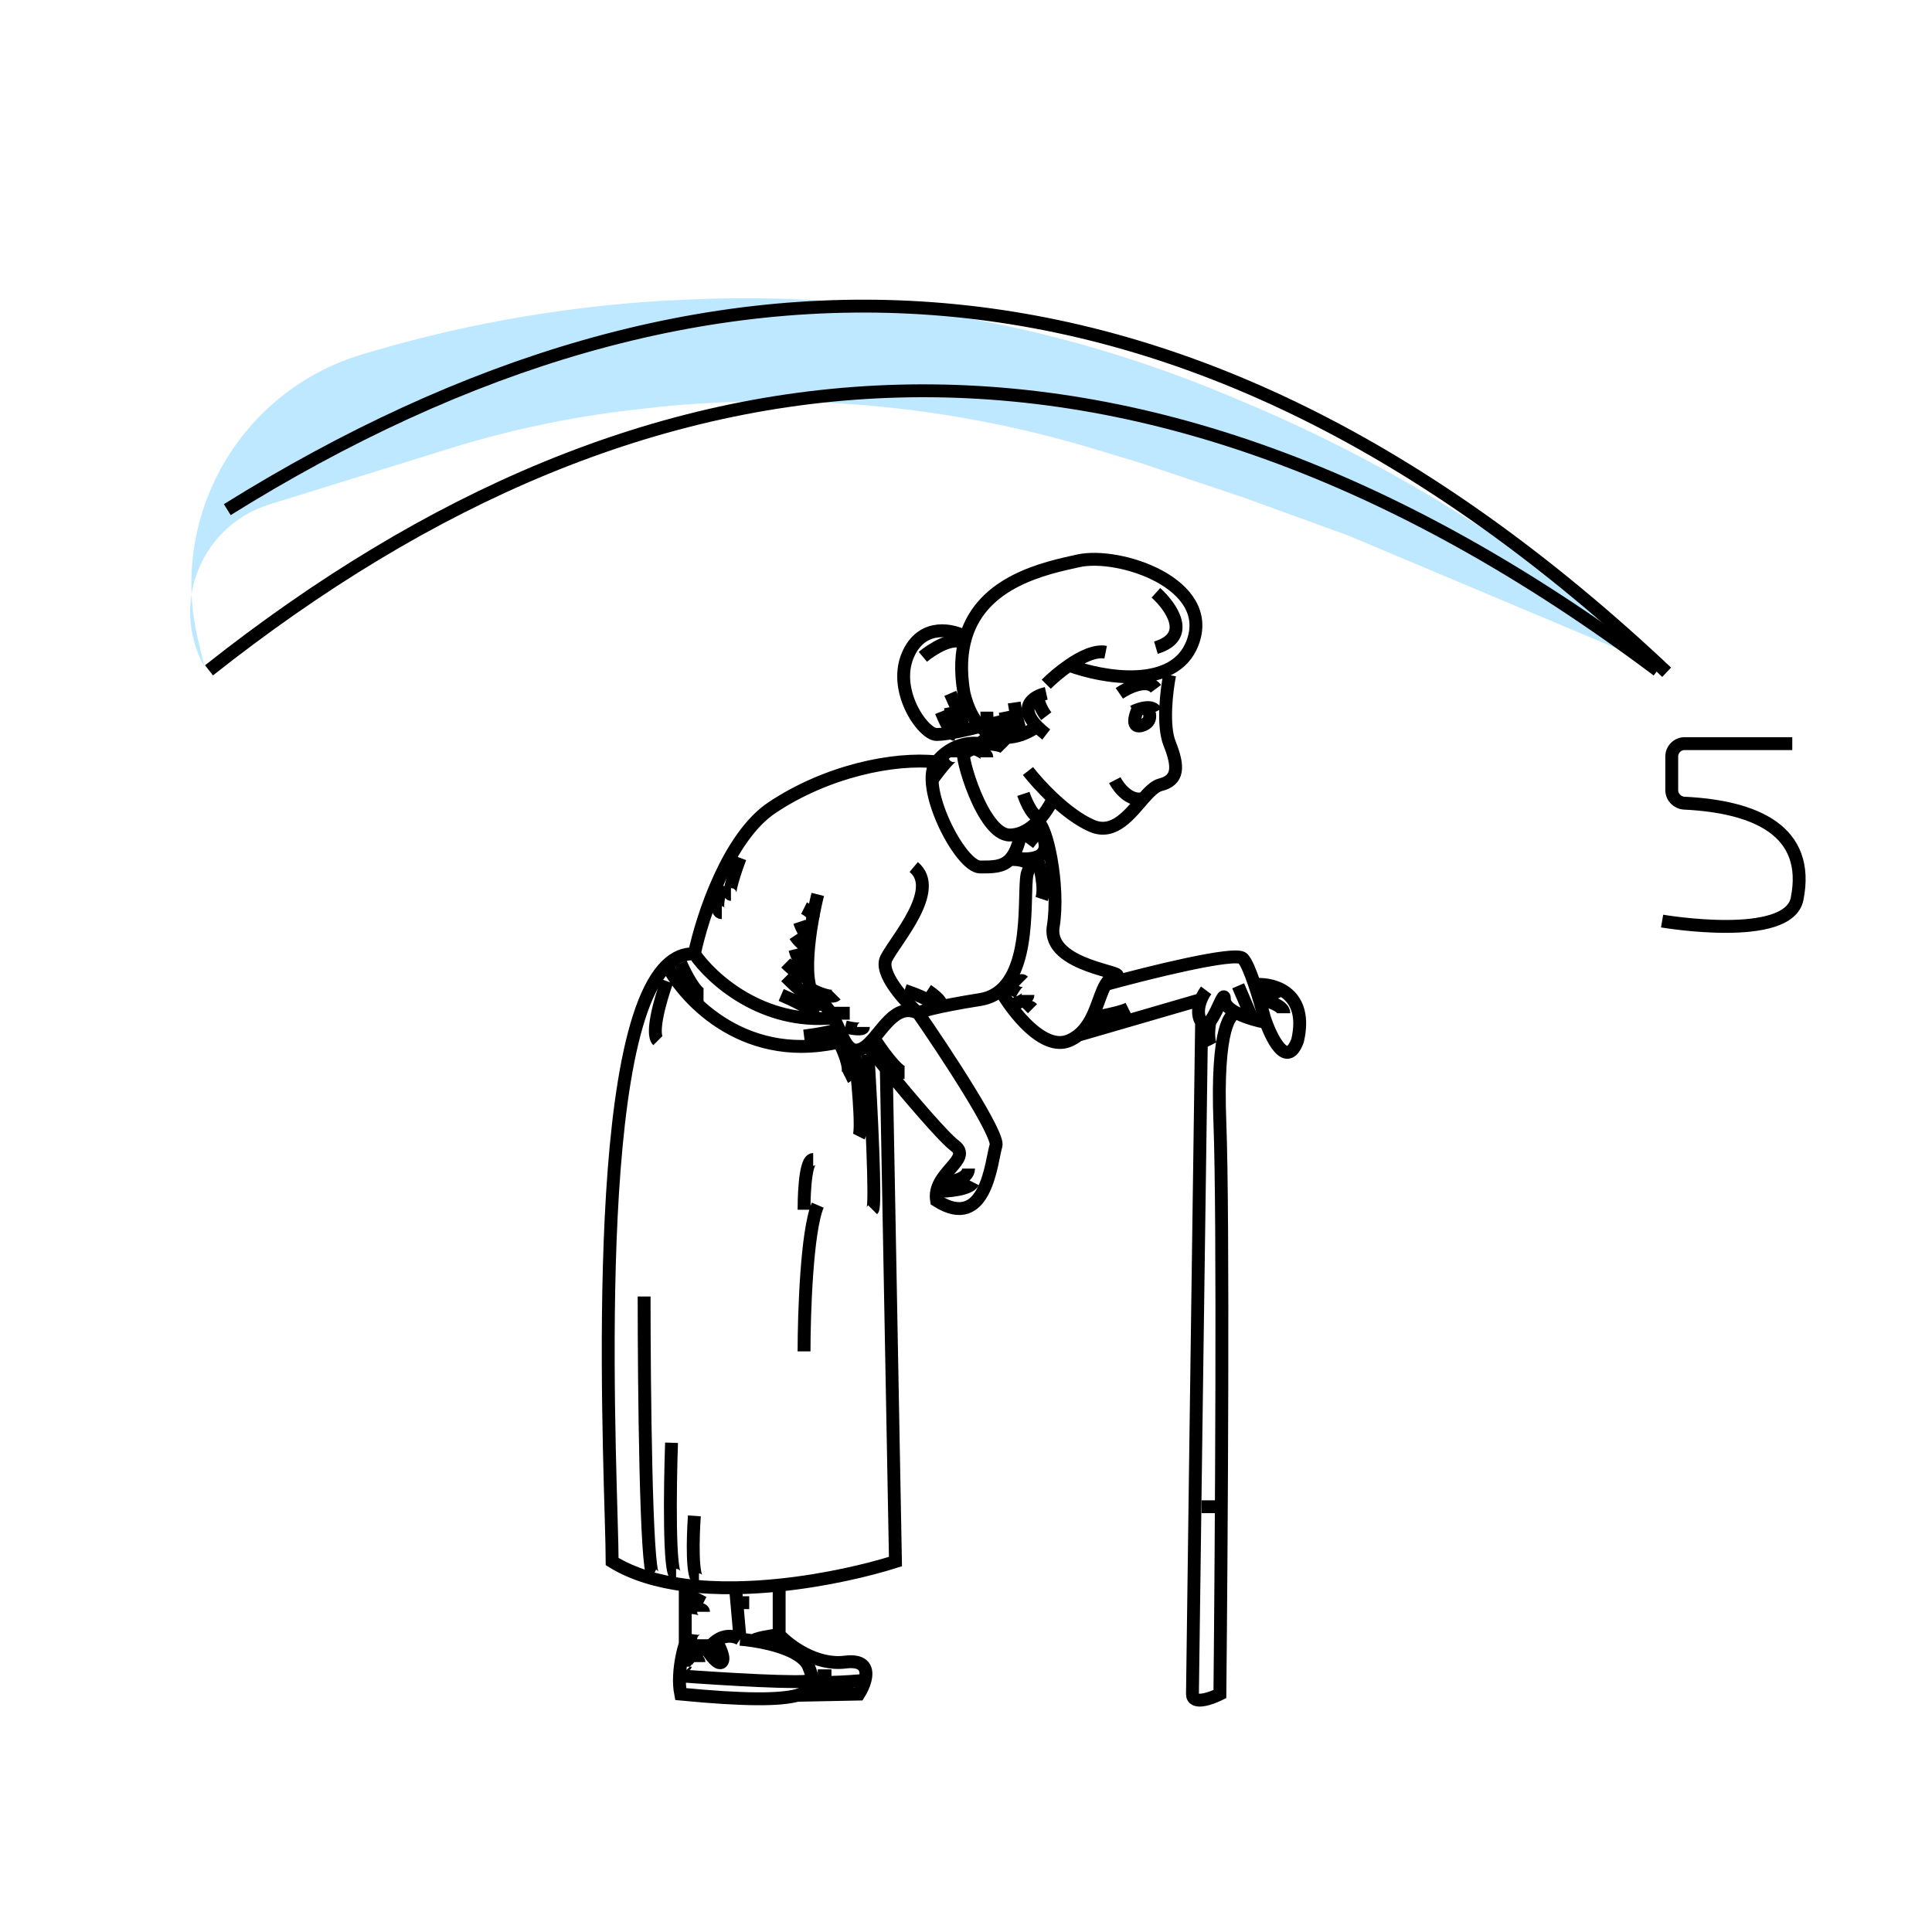 <svg width="150" height="150" viewBox="0 0 150 150" fill="none" xmlns="http://www.w3.org/2000/svg">
    <path d="M139.152 57.735H130.794C130.242 57.735 129.794 58.182 129.794 58.735V61.343C129.794 61.889 130.233 62.332 130.778 62.358C136.304 62.63 140.587 64.498 139.526 69.789C138.844 73.191 129.045 71.511 129.045 71.511" stroke="#000" strokeLinecap="round"/>
    <path d="M78.746 66.604C80.047 66.841 82.223 66.675 80.52 64.121" stroke="#000"/>
    <path d="M67.748 80.44C68.339 81.386 69.664 83.278 70.231 83.278M73.069 91.793C73.779 91.793 75.198 91.58 75.198 90.729M72.715 92.503C73.543 92.503 75.269 92.361 75.553 91.793M62.426 93.922C62.426 93.567 62.426 90.019 63.136 90.019M62.426 104.92C62.426 101.963 62.639 95.554 63.49 93.567M53.202 129.399C53.202 129.281 53.273 129.115 53.557 129.399M52.847 128.335C53.32 128.453 54.266 128.761 54.266 129.044M53.202 127.27C53.675 127.389 54.621 127.554 54.621 127.27M53.202 124.787C53.675 124.787 54.621 124.858 54.621 125.142M53.202 123.723L54.621 124.432M57.105 124.432H58.169M63.49 130.109H64.555M52.138 112.015C52.02 115.445 51.925 122.304 52.492 122.304M53.911 117.692C53.793 119.347 53.698 122.658 54.266 122.658M50.009 100.662C50.009 107.758 50.151 122.02 50.718 122.304M65.264 81.15C65.619 81.859 66.186 83.35 65.619 83.633M66.328 81.505C66.565 83.515 66.967 87.678 66.683 88.245M67.393 81.859C67.629 85.762 68.031 93.638 67.748 93.922M93.291 116.982H94.71" stroke="#000" strokeWidth="0.3"/>
    <path d="M56.041 68.733C55.805 69.442 55.474 70.861 56.041 70.861M57.46 66.604C57.105 67.55 56.467 69.442 56.751 69.442M52.848 74.764C53.203 75.592 54.054 77.247 54.622 77.247M51.784 76.183C51.311 77.484 50.507 80.227 51.074 80.795M62.426 80.44C63.373 80.322 65.265 80.015 65.265 79.731" stroke="#000" strokeWidth="0.3"/>
    <path d="M90.809 52.413C90.573 53.596 90.242 56.316 90.809 57.735C91.519 59.508 91.518 60.573 90.099 60.928C89.669 61.035 89.239 61.469 88.778 61.992M79.811 59.863C80.212 60.378 80.922 61.192 81.774 61.992M86.552 60.573C86.854 61.164 87.722 62.276 88.778 61.992M88.778 61.992C87.722 63.193 86.508 64.862 84.778 64.121C83.752 63.681 82.683 62.845 81.774 61.992M87.971 55.251C88.069 55.202 88.191 55.149 88.326 55.1M89.745 55.251C89.617 54.997 89.342 54.923 89.035 54.94M86.906 53.832C87.59 53.359 89.115 52.626 89.745 53.477M76.973 57.025C76.734 57.216 76.388 57.483 76.042 57.735M81.774 61.992C81.774 61.992 81.329 62.998 80.52 63.813M81.23 53.832C81.045 53.873 80.847 53.936 80.66 54.023M81.23 57.025C80.945 56.804 80.711 56.595 80.52 56.398M81.23 53.123C81.637 52.716 82.284 52.147 83.004 51.653M85.842 50.639C85.033 50.477 83.956 50.999 83.004 51.653M83.004 51.653C85.605 52.616 91.163 53.619 92.582 49.93C94.356 45.318 86.906 42.834 83.713 43.544C81.206 44.101 76.292 45.096 74.985 49.449M80.52 56.398C79.48 57.159 77.523 57.866 76.106 56.398M80.52 56.398C79.299 55.138 79.89 54.38 80.66 54.023M74.985 49.449C74.627 50.639 74.54 52.08 74.844 53.832C75.147 55.043 75.591 55.865 76.106 56.398M74.985 49.449C73.992 48.9 71.722 48.369 70.587 50.639C69.167 53.477 71.651 57.025 72.715 57.025C73.567 57.025 75.331 56.607 76.106 56.398M76.042 57.735C75.528 58.107 75.013 58.444 74.844 58.444C74.489 58.444 76.263 64.83 78.392 64.83C78.705 64.83 78.999 64.769 79.273 64.664M76.042 57.735C75.406 57.616 73.851 57.735 72.715 59.154M72.715 59.154C71.296 60.928 74.531 67.314 76.106 67.314C77.058 67.314 77.82 67.322 78.392 66.739M72.715 59.154C69.388 58.799 64.201 59.863 59.944 62.702C56.538 64.972 54.504 71.216 53.913 74.054M79.273 64.664C79.06 65.721 78.766 66.357 78.392 66.739M79.273 64.664C79.752 64.481 80.17 64.165 80.52 63.813M78.392 66.739C79.044 66.694 80.241 66.817 79.811 67.668C79.349 68.582 80.233 74.721 77.677 76.892M71.296 78.666C71.414 78.548 72.542 78.17 76.106 77.602C76.738 77.501 77.254 77.251 77.677 76.892M71.296 78.666C70.231 77.72 68.245 75.544 68.812 74.409C69.522 72.99 73.071 69.087 70.942 67.314M71.296 78.666C73.425 81.741 77.612 88.103 77.328 88.955C76.973 90.019 76.618 95.695 72.715 93.212C72.361 91.083 75.554 90.019 74.135 88.955C73.258 88.298 70.743 85.344 68.812 82.997M71.296 78.666C69.49 77.763 68.451 80.179 67.311 81.15M63.491 69.442C62.9 71.807 62.072 76.751 63.491 77.602C64.036 77.929 64.414 78.457 64.716 79.021M67.311 81.15C67.107 81.323 66.9 81.451 66.684 81.504C66.181 81.63 65.856 81.309 65.567 80.795M67.311 81.15C67.722 81.662 68.242 82.303 68.812 82.997M77.677 76.892C78.624 78.548 81.016 81.646 83.004 80.795C83.271 80.68 83.506 80.537 83.713 80.372M80.52 63.813C81.23 63.86 82.294 68.733 81.774 71.926C81.254 75.118 87.971 75.473 86.552 75.828C86.249 75.904 86.028 76.124 85.842 76.434M85.842 76.434C89.153 75.523 95.918 73.841 96.485 74.409C97.009 74.933 97.775 77.511 98.169 79.021M85.842 76.434C85.249 77.425 85.021 79.33 83.713 80.372M93.292 79.376C94.002 80.44 95.066 76.434 95.066 77.602C95.066 78.037 95.529 78.408 96.131 78.701M93.292 79.376C92.924 78.823 93.033 78.142 93.253 77.602M93.292 79.376C93.056 96.405 92.582 130.676 92.582 131.528C92.582 132.379 94.002 131.882 94.712 131.528C94.83 119.82 94.995 94.56 94.712 87.181C94.428 79.802 95.539 78.453 96.131 78.701M93.647 76.892C93.522 77.059 93.371 77.309 93.253 77.602M83.713 80.372L93.253 77.602M68.812 82.997L69.523 121.239C67.403 121.911 64.071 122.701 60.494 123.069M53.913 74.054C55.202 75.946 59.169 79.589 64.716 79.021M53.913 74.054C53.114 74.022 52.408 74.334 51.784 74.932M64.716 79.021C65.049 79.641 65.292 80.306 65.567 80.795M51.784 74.932C45.524 80.934 47.527 115.755 47.527 121.239C49.119 122.225 51.085 122.794 53.203 123.069M51.784 74.932C53.239 77.714 58.032 82.782 65.567 80.795M53.203 123.069V127.625M53.203 123.069C54.465 123.232 55.782 123.292 57.105 123.273M53.203 127.625C53.042 128.109 52.804 129.086 52.758 130.109M53.203 127.625C53.489 127.911 54.143 128.289 54.831 127.98M57.46 127.27L57.105 123.273M57.46 127.27C57.761 127.294 58.127 127.335 58.525 127.397M57.46 127.27C57.142 127.058 56.366 126.827 55.595 127.397M57.105 123.273C58.239 123.257 59.379 123.183 60.494 123.069M60.494 123.069V126.916M60.494 126.916C59.838 127 58.525 127.214 58.525 127.397M60.494 126.916C61.257 127.743 63.349 129.328 65.62 129.044C67.174 128.85 67.376 129.641 67.16 130.463M58.525 127.397C60.156 127.652 62.325 128.258 62.782 129.399C62.933 129.777 63.068 130.138 63.081 130.463M61.91 131.622C60.592 131.981 57.934 132.02 52.848 131.528C52.758 131.075 52.737 130.587 52.758 130.109M61.91 131.622L66.684 131.528C66.871 131.229 67.06 130.843 67.16 130.463M61.91 131.622C62.835 131.369 63.1 130.959 63.081 130.463M97.55 76.434C98.969 76.351 101.594 77.105 100.743 80.795C99.891 83.066 98.672 80.558 98.169 79.021M98.169 79.021C98.201 79.147 98.232 79.266 98.259 79.376C97.691 79.268 96.82 79.036 96.131 78.701M52.758 130.109C55.944 130.345 62.468 130.747 63.081 130.463M63.081 130.463C63.124 130.747 65.818 130.582 67.16 130.463M54.831 127.98C54.998 127.905 55.166 127.791 55.332 127.625C55.419 127.538 55.507 127.462 55.595 127.397M54.831 127.98C55.116 128.453 55.757 129.328 56.041 129.044C56.325 128.76 55.862 127.828 55.595 127.397M81.23 55.606C80.968 55.26 80.488 54.46 80.66 54.023M88.326 55.1C88.089 55.623 87.829 56.599 88.68 56.316C89.532 56.032 89.272 55.28 89.035 54.94M88.326 55.1C88.547 55.02 88.8 54.954 89.035 54.94" stroke="#000" strokeLinecap="round"/>
    <path d="M15.359 49.59C13.091 40.002 18.703 30.311 28.149 27.505L28.629 27.363C36.589 24.998 44.81 23.624 53.106 23.27L53.751 23.243C63.365 22.832 72.987 23.858 82.299 26.286C86.769 27.451 91.15 28.936 95.409 30.727L96.673 31.258C102.314 33.631 107.758 36.446 112.954 39.678L117.447 42.473L128.876 51.759L104.675 41.579L96.405 38.577L88.462 35.919L84.978 34.866C73.62 31.433 61.68 30.367 49.894 31.733L49.083 31.827C44.293 32.382 39.564 33.38 34.959 34.809L20.91 39.168C15.612 40.811 13.17 46.914 15.871 51.759L15.359 49.59Z" fill="#BEE8FF"/>
    <path d="M129.399 52.193C91.969 16.916 54.516 16.599 17.646 39.568" stroke="#000" strokeLinecap="round"/>
    <path d="M128.691 52.045C87.537 21.193 50.286 25.083 16.227 52.045" stroke="#000" strokeLinecap="round"/>
    <path d="M78.746 54.542C78.864 55.37 79.171 57.025 79.455 57.025M78.036 55.251C78.154 55.843 78.462 57.025 78.746 57.025M77.327 55.606C77.445 56.079 77.752 57.025 78.036 57.025M76.617 55.251C76.617 55.843 76.688 57.025 76.972 57.025M73.779 53.832C74.134 54.66 74.914 56.316 75.198 56.316M73.779 54.897C73.897 55.488 74.205 56.67 74.489 56.67M73.069 55.251C73.306 55.843 73.85 57.025 74.134 57.025M71.65 50.994C72.36 50.403 73.992 49.362 74.843 49.93M89.744 46.027C90.926 47.092 92.582 49.433 89.744 50.285M75.553 58.09C75.908 58.208 76.617 58.515 76.617 58.799M76.262 57.735C76.735 57.735 77.752 57.806 78.036 58.09M79.455 61.637C79.692 62.347 80.307 63.695 80.874 63.411M72.36 60.573C72.951 59.745 74.134 58.231 74.134 58.799M80.52 66.604C80.756 67.314 81.158 68.946 80.874 69.797M79.81 65.54C80.165 65.067 80.874 64.192 80.874 64.475M84.777 79.021C85.487 78.903 87.047 78.596 87.615 78.312M96.13 76.538L97.194 79.021M97.904 77.602C98.495 77.72 99.677 78.099 99.677 78.666M97.549 76.893C97.971 76.989 98.846 77.266 98.968 77.602M94.001 79.021C93.883 79.494 93.717 80.582 94.001 81.15M78.391 77.247C78.628 76.774 79.171 75.899 79.455 76.183M78.746 77.957C79.101 77.839 79.81 77.531 79.81 77.247M79.455 78.312C79.574 78.193 79.881 78.028 80.165 78.312M72.005 76.893C72.36 77.129 73.069 77.673 73.069 77.957M70.231 76.893C70.941 77.129 72.36 77.673 72.36 77.957M65.619 79.731C66.092 79.849 67.038 80.015 67.038 79.731M64.555 78.666C64.839 78.666 65.619 78.666 65.974 78.666M63.136 76.893C63.609 77.129 64.626 77.531 64.91 77.247M62.426 70.507C62.663 70.625 63.136 70.932 63.136 71.216M62.071 71.571C62.19 71.926 62.497 72.635 62.781 72.635M61.717 72.635C61.953 72.99 62.497 73.629 62.781 73.345M61.717 73.7C61.835 74.173 62.213 75.119 62.781 75.119M61.007 74.764C61.48 75.237 62.497 76.112 62.781 75.828M61.007 75.828C61.835 76.656 63.562 78.241 63.845 77.957M60.652 77.247C61.48 77.602 63.136 78.383 63.136 78.666" stroke="#000" strokeWidth="0.3"/>
    </svg>
    